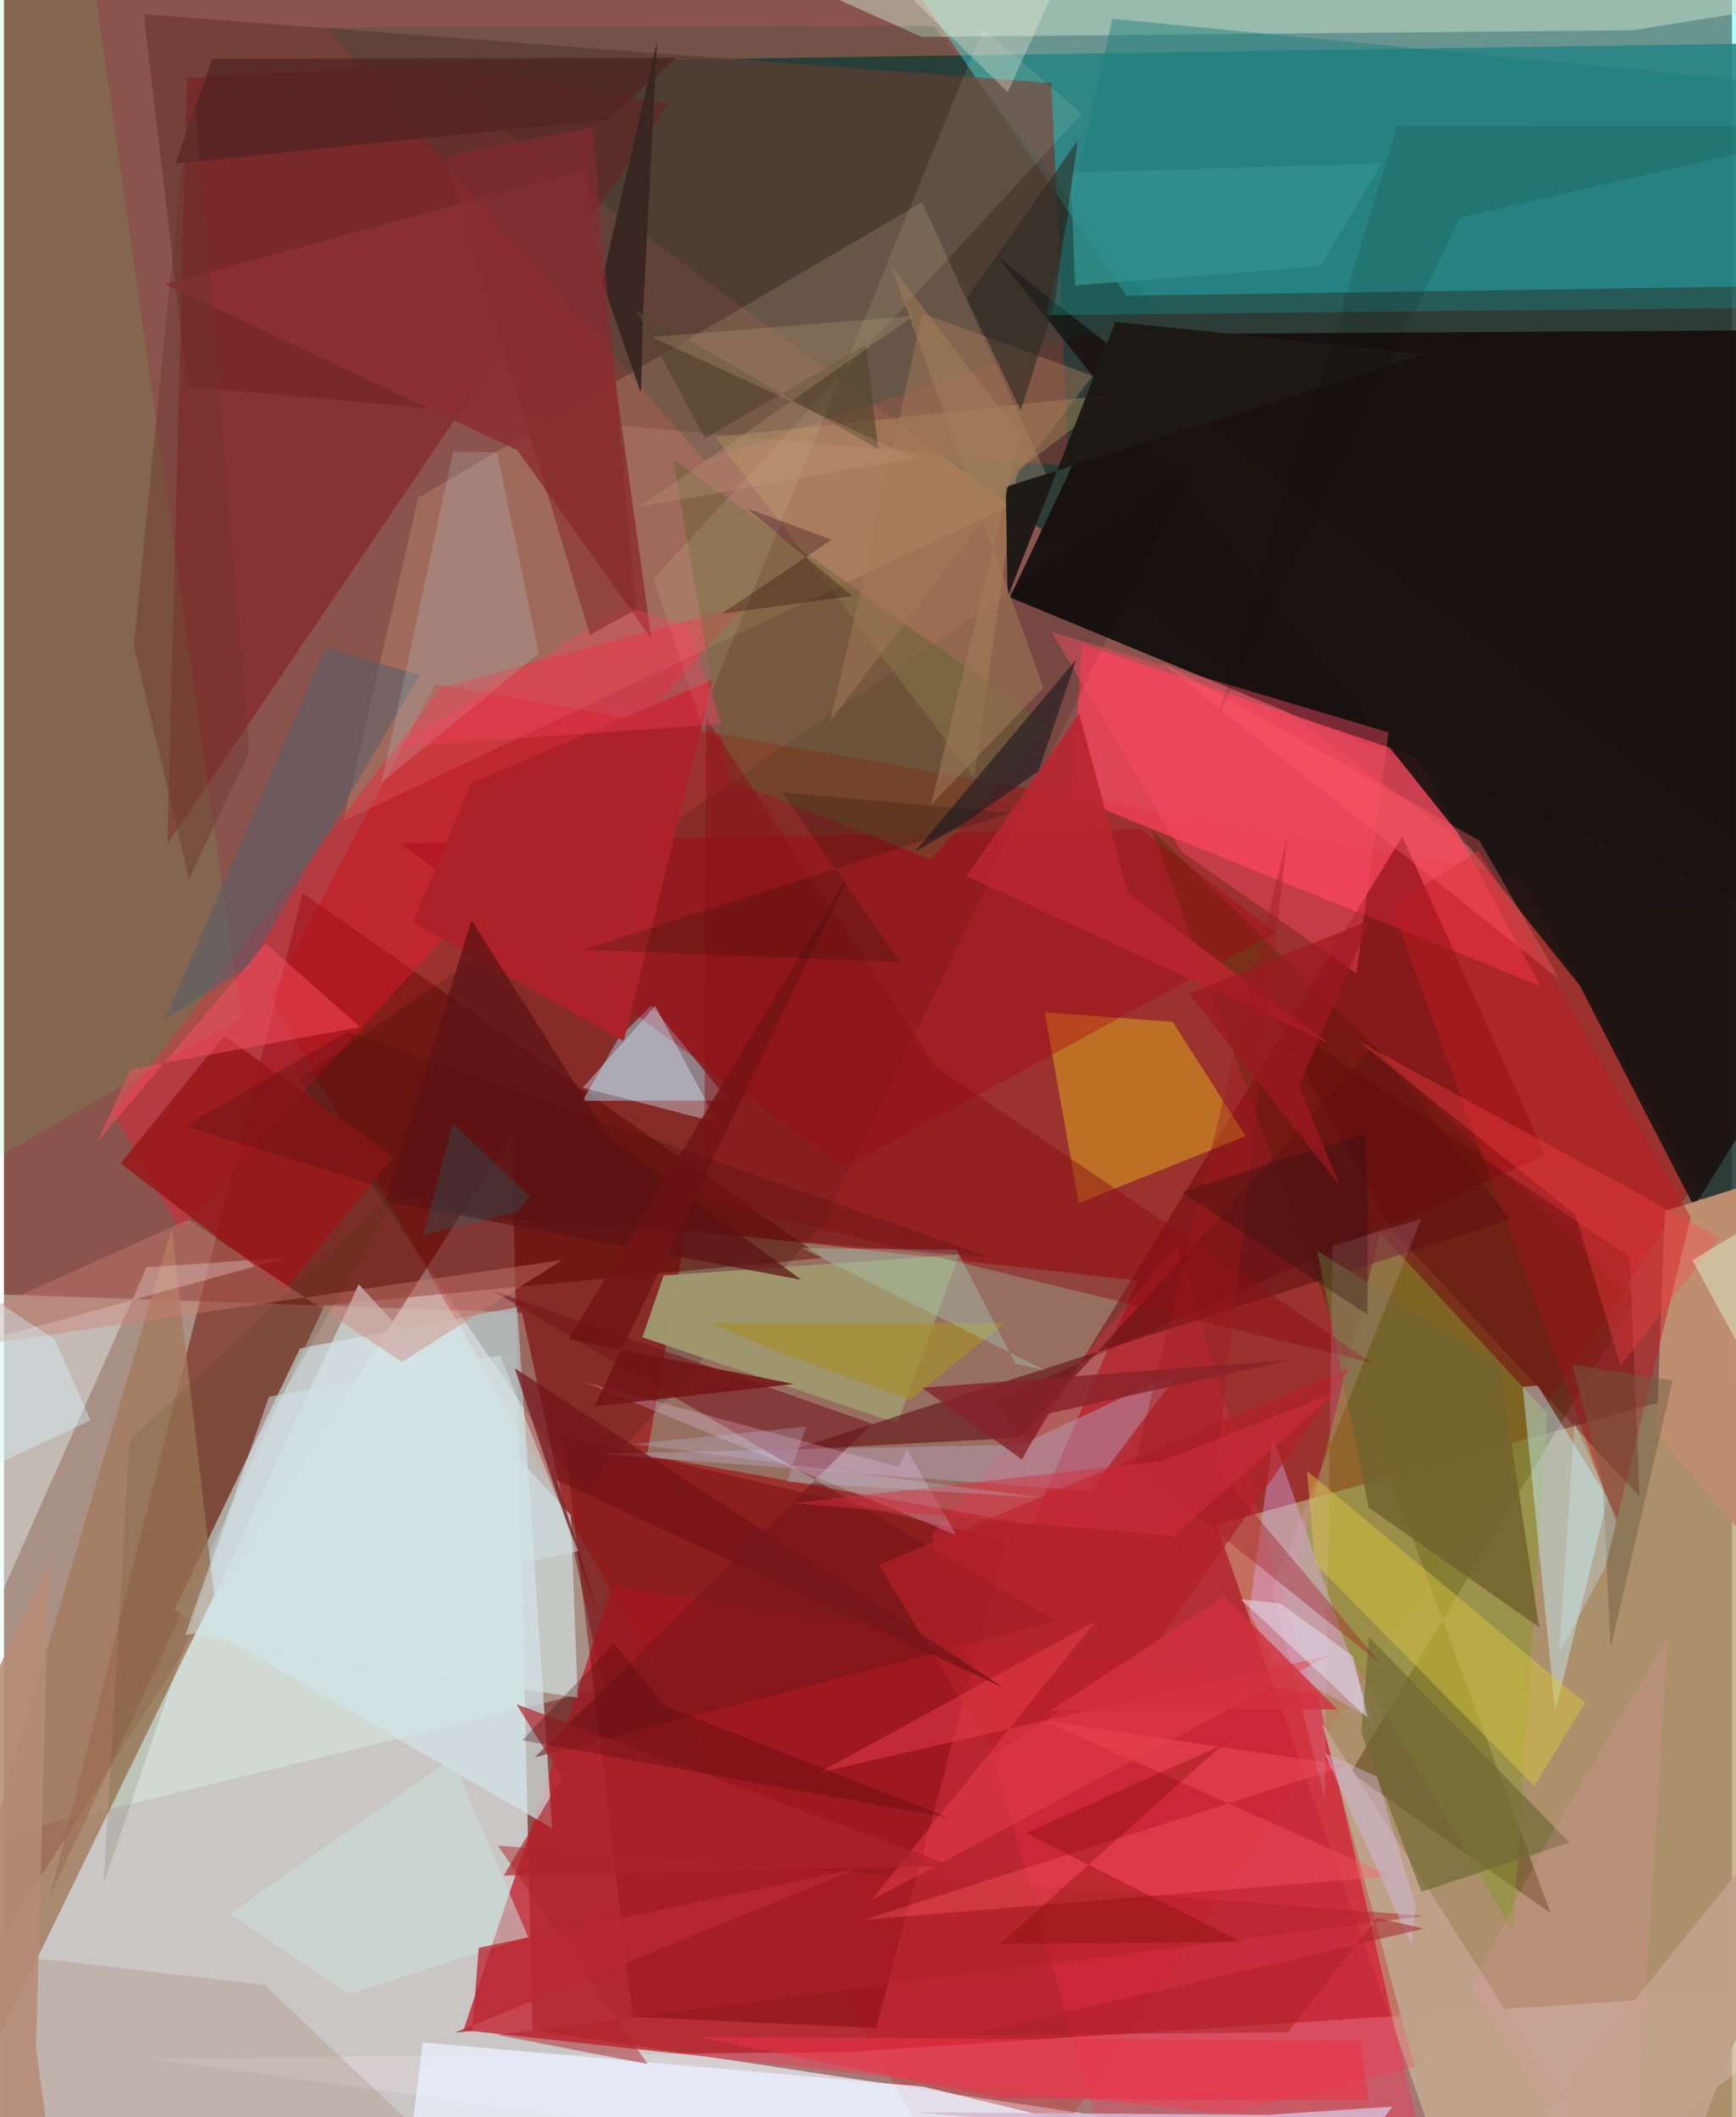 <svg xmlns="http://www.w3.org/2000/svg" width="228" height="278" viewBox="0 0 836 1024"><path fill="#8a534c" d="M0 0h836v1024H0z"/><path fill="#cecfce" fill-opacity=".925" d="M255.69 981.955l460.925 69.669L-62 1033.526l307.631-485.022z"/><path fill="#223936" fill-opacity=".878" d="M736.82 430.483L198.42 30.727 898 20.303V717.32z"/><path fill="#b40002" fill-opacity=".4" d="M208.664 330.845l-79.67 151.314L475.365 1086 898 452.27z"/><path fill="#30ffff" fill-opacity=".38" d="M847.558 138.527l-304.482 4.499L401.41-62h486.32z"/><path fill="#b7a275" fill-opacity=".753" d="M898 1086V651.503l-311.391 85.962 103.675 294.014z"/><path fill="#dfffed" fill-opacity=".357" d="M250.598 634.845l39.494 181.842-320.782 78.222L-62 623.959z"/><path fill="#c22431" fill-opacity=".792" d="M294.467 766.937L222.31 981.9l462.529 50.674-49.396-213.248z"/><path fill="#1a1210" fill-opacity=".992" d="M898 159.435l-351.169 2.225-60.163 127.27L898 458.931z"/><path fill="#93aa92" fill-opacity=".506" d="M548.468 619.444l-51.415 117.998-185.948-33.592 18.993-109.245z"/><path fill="#f64156" fill-opacity=".78" d="M683.242 365.93L521.62 311.645l-5.09 73.543 226.824 91.785z"/><path fill="#690902" fill-opacity=".49" d="M144.475 431.945L22.408 916.78l132.626-285.47 241.1-22.94z"/><path fill="#6e3931" fill-opacity=".737" d="M506.672 40.172l8.499 185.308-426.358-38.556L67.643 6.918z"/><path fill="#4d3201" fill-opacity=".431" d="M555.322 401.337l192.921 524.044-96.656-68.058 137.434-228.508z"/><path fill="#d1e3e5" fill-opacity=".714" d="M82.427 778.569l182.795 105.704-16.987-252.068-105.037 19.99z"/><path fill="#fef" fill-opacity=".231" d="M407.597 992.507l482.827-31.629L731.804 1086 69.449 995.622z"/><path fill="#e6b791" fill-opacity=".231" d="M164.153 397.137l36.264-156.38 243.678-142.98 62.707 137.1z"/><path fill="#1c1311" fill-opacity=".922" d="M480.79 124.35L898 454.235 817.698 583.68l-55.482-107.187z"/><path fill="#7e090d" fill-opacity=".478" d="M421.937 980.823l-117.712-5.32-33.408-281.027 214.1 50.758z"/><path fill="#b1dbee" fill-opacity=".576" d="M279.909 532.451l70.688-.195-37.353-45.987-15.782 15.633z"/><path fill="#7f0f18" fill-opacity=".455" d="M214.252 31.09L88.594 37.667l-9.53 370.43 242.369-357.74z"/><path fill="#fe112f" fill-opacity=".361" d="M211.908 332.458L52.961 538.498l32.011 55.947 273.816-301.823z"/><path fill="#bf8d70" fill-opacity=".992" d="M856.402 759.89l-56.969-66.542 4.08-107.608L898 555.85z"/><path fill="#a37a5c" fill-opacity=".804" d="M-27.692 961.618L-51.618 1086 101.67 771.581l-20.502-177.15z"/><path fill="#070000" fill-opacity=".137" d="M573.903 226L395.65 592.665 279.936 722.367l-137.12-200.45z"/><path fill="#720007" fill-opacity=".498" d="M745.625 558.658L477.972 678.134l18.762 20.527L676.47 404.534z"/><path fill="#c7dfc8" fill-opacity=".51" d="M787.942 14.627L443.94 17.882 312.832-40.99 890.221-1.663z"/><path fill="#fcdf18" fill-opacity=".349" d="M565.444 494.246l-61.97-4.609 16.493 92.237 80.752-32.377z"/><path fill="#88972e" fill-opacity=".498" d="M625.863 756.295L729.96 934.222l16.609-250.716-80.818-87.198z"/><path fill="#f1fdff" fill-opacity=".388" d="M136.85 608.278l-154.502 42.464 14.543 124.333L69.03 612.97z"/><path fill="#ff2c4e" fill-opacity=".247" d="M567.56 602.502L448.622 742.747l82.687 294.025 156.534-38.39z"/><path fill="#9f966e" fill-opacity=".992" d="M462.112 606.838l-142.956 10.064-10.31 29.887 123.317 41.565z"/><path fill="#c9f4ff" fill-opacity=".439" d="M734.74 670.763l15.741 156.998 25.366-102.944-33.849-54.664z"/><path fill="#e9effc" fill-opacity=".816" d="M444.796 1009.228l107.709 26.109L190.384 1086l12.228-98.146z"/><path fill="#ddb3f6" fill-opacity=".392" d="M614.631 804.863l47.436 26.862-48.099-136.38-11.501 84.01z"/><path fill="#bf1b20" fill-opacity=".482" d="M779.878 736.528L671.183 438.263l42.093-26.86L816.06 588.7z"/><path fill="#b49fb9" fill-opacity=".471" d="M569.053 662.899l-76.56 35.798-205.237 4.39 238.08 18.078z"/><path fill="#8c3032" fill-opacity=".863" d="M281.523 82.04L77.76 137.437l170.71 80.352 64.798 91.403z"/><path fill="#d4e2e4" fill-opacity=".671" d="M92.566 791.557l79.067-170.339 102.59 111.648 3.384 88.31z"/><path fill="#004d39" fill-opacity=".169" d="M557.599 149.94l-218.747 72.686L155.625 13.2l294.284-.607z"/><path fill="#75141a" fill-opacity=".561" d="M509.383 784.153L235.632 623.85l184.257 64.717L256.721 849.99z"/><path fill="#b59a63" fill-opacity=".392" d="M344.07 211.4l194.72-20.817-48.45 37.103-20.977 148.499z"/><path fill="#a50111" fill-opacity=".376" d="M615.021 451.121l-207.931 113.6-215.191-156.696 358.263-6.926z"/><path fill="#991819" fill-opacity=".855" d="M136.004 623.608l52.48-64.209-81.957-58.43-50.09 61.72z"/><path fill="#52f472" fill-opacity=".114" d="M114.814 491.929L35.932-62l-80.677 83.372L-62 593.806z"/><path fill="#dbc640" fill-opacity=".482" d="M634.19 756.215l-3.815-44.8 134.573 112.283-24.638 40.095z"/><path fill="#641316" fill-opacity=".631" d="M381.668 701.128l347.05-111.39-65.53-83.952-171.948 189.62z"/><path fill="#ac8d77" fill-opacity=".329" d="M126.196 960.09l-170.363-19.962L-6.517 1086H258.86z"/><path fill="#60612d" fill-opacity=".424" d="M448.405 415.653l57.758-64.136-182.45-129.358 26.914 154.884z"/><path fill="#bfa189" fill-opacity=".984" d="M798.972 1086L898 831.48l-195.39 243.414-64.95-241.719z"/><path fill="#585f68" fill-opacity=".573" d="M77.867 492.844l77.701-179.756 45.399 13.485-82.44 140.916z"/><path fill="#1b7d7c" fill-opacity=".455" d="M869.006 41.472L898 148.388l-393.746 4L536.197 9.081z"/><path fill="#74622e" fill-opacity=".875" d="M742.673 787.042l-82.469-57.93-24.845-124.114 88.33 55.473z"/><path fill="#1c1814" fill-opacity=".965" d="M485.53 288.797l-.875-53.32 203.232-64.254-150.197-15.541z"/><path fill="#fc4e67" fill-opacity=".42" d="M569.52 411.823l-62.672-106.166 162.993 48.551L654.31 470.81z"/><path fill="#c8f3ff" fill-opacity=".169" d="M182.748 378.336l75.999-62.185-20.186-97.432-21.213-.297z"/><path fill="#ad2229" fill-opacity=".969" d="M197.795 445.942l102.049 57.639 43.113-174.858-116.85 50.096z"/><path fill="#f3cfff" fill-opacity=".247" d="M280.66 668.363l151.979 41.115 4.289-8.145 23.87 41.141z"/><path fill="#ffffde" fill-opacity=".098" d="M314.19 279.94l22.581 68.371L473.795 13.745l47.647 41.28z"/><path fill="#b8262f" fill-opacity=".91" d="M465.816 423.67L640.5 504.378l-96.872-72.68-23.54-86.568z"/><path fill="#cf8074" fill-opacity=".412" d="M89.19 589.92L-62 657.845l332.052-48.45-77.49 49.359z"/><path fill="#d5f1ff" fill-opacity=".38" d="M280.015 526.08l66.56 17.244-1.416-.417-30.095-56.381z"/><path fill="#706936" fill-opacity=".663" d="M685.706 914.992l71.666-23.838-97.001-99.297-3.772 46.367z"/><path fill="#d5b7d1" fill-opacity=".878" d="M611.117 1022.853l60.613-3.95-15.359 20.13-215.403-17.362z"/><path fill="#8b1017" fill-opacity=".471" d="M450.533 515.836l-110.87-168.63-.925 233.348 323.039 78.598z"/><path fill="#b02126" fill-opacity=".486" d="M238.484 984.18l72.958 14.165-72.447-105.642 448.126 33.91z"/><path fill="#291f24" fill-opacity=".714" d="M500.47 373.006l-34.223 24.024-25.674 15.09 78.17-93.143z"/><path fill="#fe5964" fill-opacity=".365" d="M503.314 832.338l146.273 21.564-233.515 74.608 254.764-21.078z"/><path fill="#5d1315" fill-opacity=".741" d="M226.154 444.97l-41.47 136.123 201.083 37.927-92.811-68.415z"/><path fill="#60080c" fill-opacity=".376" d="M614.346 491.442l57.53 103.642 119.37 128.743-4.708-115.658z"/><path fill="#a58d31" fill-opacity=".729" d="M341.376 639.901l34.695 14.607 62.21 22.481 45.585-36.883z"/><path fill="#b32126" fill-opacity=".682" d="M556.057 797.177l95.24-135.874-227.982 95.633 55.799 91.848z"/><path fill="#ff5361" fill-opacity=".463" d="M61.29 517.17l110.9-20.447-45.513-40.45-81.542 95.945z"/><path fill="#e7c0ea" fill-opacity=".165" d="M613.412 769.16l25.571 101.005 3.687-267.726 43.048-12.917z"/><path fill="#cbe1da" fill-opacity=".533" d="M216.803 850.22l36.744 86.636-86.691 27.599-57.629-38.75z"/><path fill="#e9414c" fill-opacity=".49" d="M641.02 800.678L394.4 857.264l133.638-73.023-108.535 134.92z"/><path fill="#502222" fill-opacity=".737" d="M83.034 79.059l17.7-50.621 224.687-.572-33.647 30.023z"/><path fill="#73141a" fill-opacity=".722" d="M267.645 716.065l216.419 100.503-237.009-154.87 41.503 123.478z"/><path fill="#ff4246" fill-opacity=".333" d="M760.191 587.519l21.905 73.007 47.7-61.967-174.454-94.97z"/><path fill="#a87a59" fill-opacity=".455" d="M418.634 268.54l-19.032 80.398L526.629 181.77l-82.38-30.323z"/><path fill="#fff5dd" fill-opacity=".298" d="M506.448-1.246L485.59 44.542 376.521-62 328.205-3.767z"/><path fill="#9d181f" fill-opacity=".376" d="M665.91 804.61l-119.1-95.594 73.96-304.026-34.177 305.358z"/><path fill="#372520" fill-opacity=".937" d="M309.28 148.913l-1.148 40.982-18.847-53.863 26.648-115.66z"/><path fill="#ad232a" fill-opacity=".671" d="M458.566 902.435l-216.76 4.72 28.185-47.527-22.102-35.381z"/><path fill="#a9d0be" fill-opacity=".353" d="M503.635 662.831l-117.494-59.176 74.744.73 28.416 55.145z"/><path fill="#751316" fill-opacity=".851" d="M382.225 669.398L285.6 680.25l123.324-257.428-135.768 224.903z"/><path fill="#eb3046" fill-opacity=".561" d="M335.014 985.192l148.48 29.641 176.53 1.07-3.768-28.826z"/><path fill="#54452d" fill-opacity=".651" d="M339.232 212.041l77.772-45.523 5.923 50.684-117.287-67.356z"/><path fill="#32928f" fill-opacity=".784" d="M666.422 79.062l-29.525 49.705-118.71 9.283-2.026-54.435z"/><path fill="#7a0901" fill-opacity=".337" d="M598.682 939.363L494.484 886.56l94.8-42.531-107.32 96.162z"/><path fill="#a6805b" fill-opacity=".498" d="M491.795 210.634l-43.298 178.592 54.426-56.528-73.983-204.493z"/><path fill="#c29c80" fill-opacity=".275" d="M440.057 152.817l-126.808 10.188 127.32 58.538L307.6 245.106z"/><path fill="#b68c76" fill-opacity=".859" d="M15.526 990.5l6.284-234.59L-62 931.147 28.443 1086z"/><path fill="#070d04" fill-opacity=".184" d="M280.752 459.283l205.979-66.228-110.153-9.745 56.9 82.028z"/><path fill="#6f5e41" fill-opacity=".463" d="M773.43 716.219l3.807 80.951 30.105-129.529-48.68-7.591z"/><path fill="#872228" fill-opacity=".804" d="M623.128 657.68l-118.691 26.25-11.892 21.994-48.38-34.705z"/><path fill="#330" fill-opacity=".122" d="M48.183 911.335l71.106-209.698 73.658-128.814L60.814 696.568z"/><path fill="#210306" fill-opacity=".29" d="M410.49 288.26l-63.296 8.577 53.127-35.728L359.52 245.9z"/><path fill="#d2b9e4" fill-opacity=".443" d="M680.799 940.45l-42.095-92.74 25.482 11.55 18.95 63.138z"/><path fill="#fb4361" fill-opacity=".329" d="M347.216 350.16L189.44 361.271l110.642-68.102 30.258 8.926z"/><path fill="#a82024" fill-opacity=".51" d="M621.132 982.917l-155.314 1.555 221.26-51.655-22.886-5.212z"/><path fill="#dff5cd" fill-opacity=".478" d="M866.607 701.064L871.83 582.8 898 560.706 816.79 609.5z"/><path fill="#2a110f" fill-opacity=".329" d="M659.655 635.913l.193-45.103-1.183-42.626-89.087 28.299z"/><path fill="#2d2922" fill-opacity=".573" d="M519.494 67.928l-53.472 76.151 25.878 54.474 16.288-51.433z"/><path fill="#f099b3" fill-opacity=".188" d="M804.947 791.605l-59.848 101.607-35.652 67.974L786.732 1086z"/><path fill="#d5f5fc" fill-opacity=".4" d="M24.619 647.88l17.272 39.067-79.509 37.236 1.564-116.294z"/><path fill="#e2e4f2" fill-opacity=".51" d="M659.66 830.82l-61.307-57.298 19.227 2.012 35.046 25.558z"/><path fill="#d22e40" fill-opacity=".482" d="M560.073 706.664l-178.072 20.341 184.093 15.726 78.921-69.61z"/><path fill="#cceffd" fill-opacity=".302" d="M759.857 687.866l-7.442 111.428 22.267-41.173 5.625-23.1z"/><path fill="#50080b" fill-opacity=".31" d="M295.109 794.909l-44.408 46.838 206.47 37.463-137.497-54.061z"/><path fill="#fe606a" fill-opacity=".353" d="M660.238 399.963l-101.511-80.735 155.023 87.324 38.82 67.285z"/><path fill="#c5d6fa" fill-opacity=".231" d="M503.788 724.574L378.772 716.8l9.32-26.794-83.97 8.392z"/><path fill="#590f11" fill-opacity=".341" d="M166.42 498.915L476.588 608.02l-250.502-20.24L87.42 544.684z"/><path fill="#00130d" fill-opacity=".118" d="M674.039 60.824L898 60.79l-193.554 44.438-117.091 241.239z"/><path fill="#d2e3e4" fill-opacity=".525" d="M128.251 675.541L87.656 790.938l190.23-40.734-37.836-94.569z"/><path fill="#9e1820" fill-opacity=".694" d="M626.412 525.214l20.036 48.561-73.179-93.247 87.748-35.537z"/><path fill="#19656e" fill-opacity=".298" d="M254.697 578.762l-37.586-35.305-14.22 53.853 45.035-11.062z"/><path fill="#892b2e" fill-opacity=".596" d="M213.767 75.404l70.946-13.815 21.138 233.16-22.378 12.322z"/><path fill="#6c352c" fill-opacity=".424" d="M62.826 312.372l26.685 112.656 29.067-61.206L90.886 30.04z"/><path fill="#d3303e" fill-opacity=".792" d="M645.033 826.708l-92.443-92.303 38.12 37.693-84.659 55.392z"/><path fill="#ba2933" fill-opacity=".776" d="M412.117 903.95L218.24 983.044l8.337-.702 3.088-40.258z"/></svg>